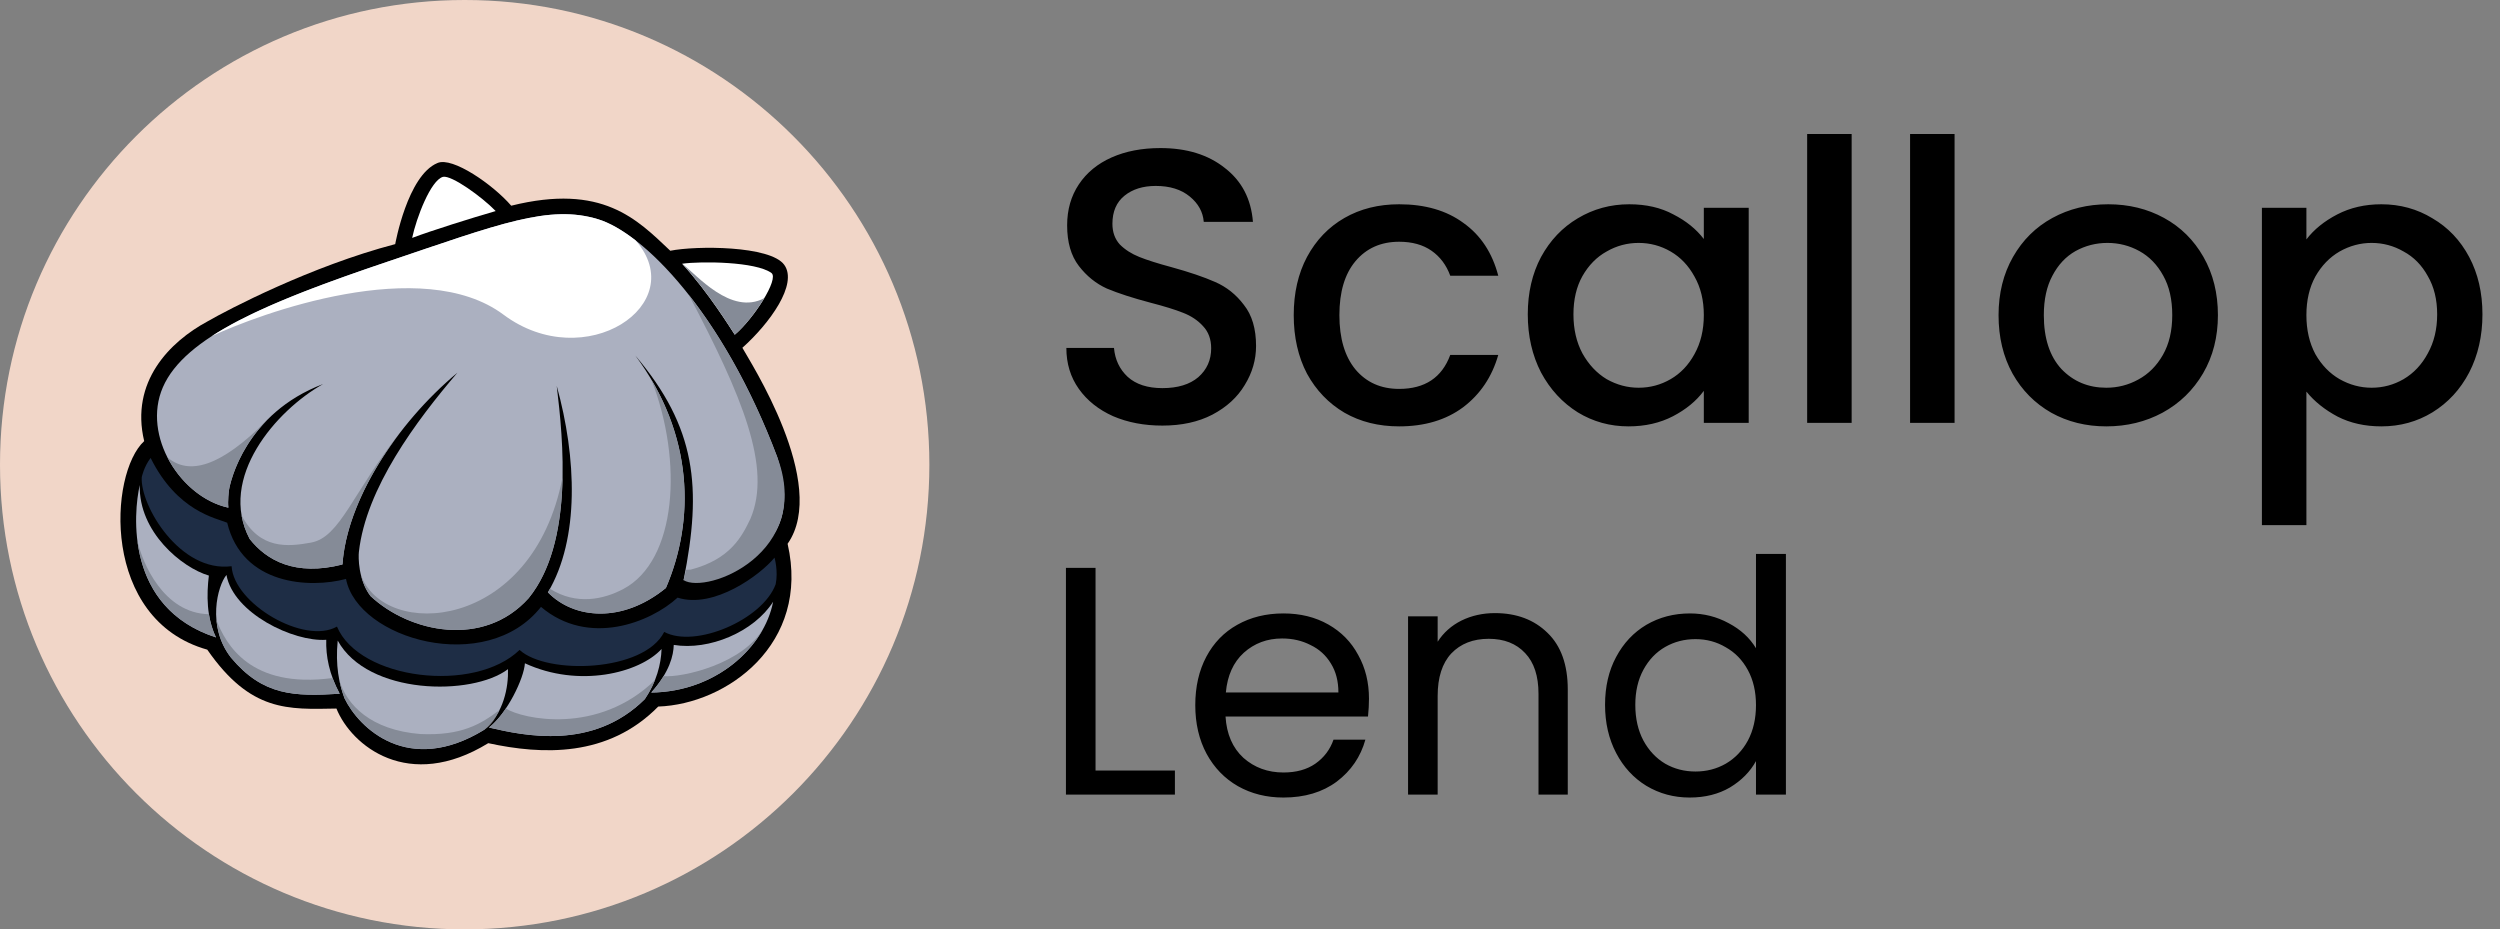<svg width="269" height="100" viewBox="0 0 269 100" fill="none" xmlns="http://www.w3.org/2000/svg">
<rect x="0" y="0" width="269" height="100" fill="#808080" stroke="none"/>
<g clip-path="url(#clip0_116_3782)">
<path d="M50 100C77.614 100 100 77.614 100 50C100 22.386 77.614 0 50 0C22.386 0 0 22.386 0 50C0 77.614 22.386 100 50 100Z" fill="#F1D6C8"/>
<path d="M79.879 37.423C82.803 34.808 85.879 30.585 84.389 28.501C82.899 26.418 74.888 26.423 72.122 26.981C68.532 23.584 64.812 19.699 55.008 22.134C53.07 19.885 48.679 16.823 47.068 17.543C43.84 18.884 42.525 26.267 42.525 26.267C33.446 28.648 24.538 33.311 22.345 34.574C18.246 36.779 13.994 41.091 15.514 47.463C11.72 50.942 10.825 66.676 22.303 69.903C26.971 76.636 31.006 76.332 36.2 76.24C37.819 80.243 43.952 85.235 52.536 79.965C58.352 81.223 65.414 81.522 70.826 76.026C78.192 75.77 87.224 69.301 84.746 58.511C89.255 52.084 80.605 38.766 79.88 37.423H79.879Z" fill="black"/>
<path d="M69.606 75.001C69.547 75.063 69.485 75.126 69.423 75.188C69.485 75.126 69.546 75.065 69.606 75.001Z" fill="white"/>
<path d="M83.626 49.166C77.711 33.495 69.154 25.059 64.378 23.598C59.106 21.975 53.803 24.068 41.629 28.181C28.725 32.542 19.872 36.258 17.523 41.673C15.254 46.907 19.45 53.515 24.573 54.626C24.492 53.896 24.62 52.854 24.647 52.688C24.789 51.803 26.423 44.495 34.766 41.322C29.726 44.147 23.396 51.416 26.862 57.987C28.678 60.299 31.771 62.042 36.851 60.735C37.298 53.97 42.566 45.657 49.221 40.099C44.794 45.283 39.38 52.51 38.615 59.4C38.554 59.94 38.539 62.392 39.871 64.14C44.095 68.087 52.048 69.747 56.88 64.365C61.747 58.381 60.6 47.304 59.904 41.523C62.041 49.225 62.392 57.955 58.956 63.739C61.771 66.616 66.954 67.102 71.653 63.264C74.77 56.024 74.705 46.767 68.362 38.258C74.911 46.013 75.559 52.437 73.552 62.425C79.621 60.784 86.745 59.02 83.626 49.165L83.626 49.166Z" fill="#ABB0C0"/>
<path d="M22.474 61.932C19.59 61.092 14.899 57.252 15.038 52.189C14.362 55.164 13.403 65.391 23.241 68.585C22.215 66.466 22.222 63.985 22.474 61.932Z" fill="#ABB0C0"/>
<path d="M35.104 68.842C31.59 69.087 25.113 65.987 24.367 61.864C23.418 63.007 22.217 67.387 24.86 70.767C28.299 74.876 31.665 74.95 36.553 74.647C35.424 72.558 35.048 70.582 35.105 68.843L35.104 68.842Z" fill="#ABB0C0"/>
<path d="M71.186 69.832C71.186 69.832 71.186 69.83 71.186 69.829C68.809 72.427 62.278 74.054 56.48 71.37C56.385 72.988 54.557 76.794 52.613 78.282C56.4 79.163 63.774 80.778 69.374 75.236C70.652 73.366 71.123 71.476 71.186 69.831L71.186 69.832Z" fill="#ABB0C0"/>
<path d="M36.338 68.927C36.074 71.608 36.483 73.55 37.066 75.129C38.598 78.32 43.928 83.541 52.106 78.52C54.204 76.741 54.715 73.947 54.661 72C50.792 74.933 39.562 74.806 36.338 68.927Z" fill="#ABB0C0"/>
<path d="M72.496 69.393V69.394C72.465 70.513 72.069 72.281 70.073 74.52C77.024 74.431 82.242 69.672 83.188 64.749C81.109 68.001 76.295 70.018 72.496 69.393Z" fill="#ABB0C0"/>
<path d="M36.925 74.728C36.914 74.694 36.902 74.66 36.892 74.626C36.903 74.66 36.914 74.695 36.925 74.728Z" fill="#717071"/>
<path d="M52.106 78.52C52.837 78.071 53.267 77.338 53.629 76.629C53.253 77.32 52.756 77.969 52.106 78.52Z" fill="#717071"/>
<path d="M14.776 58.134C15.258 62.074 17.241 66.637 23.24 68.586C22.856 67.79 22.616 66.943 22.48 66.087C17.593 66.002 15.29 60.537 14.775 58.135L14.776 58.134Z" fill="#858B97"/>
<path d="M23.289 66.726C23.41 68.063 23.859 69.487 24.86 70.767C28.299 74.876 31.665 74.95 36.552 74.647C36.242 74.073 35.991 73.508 35.788 72.954C26.888 74.148 24.285 69.281 23.29 66.726L23.289 66.726Z" fill="#858B97"/>
<path d="M53.629 76.629C53.667 76.553 53.706 76.477 53.744 76.401C51.741 77.917 49.678 79.174 45.249 78.984C39.877 78.557 37.309 75.843 36.51 73.183C36.542 73.342 36.577 73.497 36.614 73.65C36.623 73.686 36.632 73.723 36.641 73.76C36.716 74.06 36.8 74.349 36.891 74.626C36.902 74.659 36.913 74.694 36.924 74.727C36.97 74.863 37.016 74.998 37.065 75.128C38.597 78.319 43.927 83.54 52.105 78.519C52.755 77.968 53.252 77.319 53.628 76.628L53.629 76.629Z" fill="#858B97"/>
<path d="M69.374 75.236C69.844 74.548 70.204 73.857 70.476 73.177C64.343 79.145 56.207 77.377 54.429 76.232C53.874 77.058 53.25 77.795 52.613 78.283C56.4 79.164 63.773 80.779 69.374 75.236Z" fill="#858B97"/>
<path d="M71.403 72.75C71.067 73.3 70.633 73.891 70.073 74.519C75.75 74.447 80.269 71.259 82.251 67.411C80.104 71.462 73.278 72.943 71.403 72.749V72.75Z" fill="#858B97"/>
<path d="M16.206 49.274C15.48 50.227 15.252 51.341 15.252 51.341C15.067 54.415 19.391 61.64 24.92 60.924C25.156 64.965 32.758 69.414 36.256 67.421C38.673 73.159 51.039 74.641 55.906 69.932C58.85 72.637 69.305 72.315 71.469 67.994C74.794 69.788 82.063 66.684 83.462 62.865C83.757 61.43 83.337 60.002 83.337 60.002C81.832 61.853 76.8 65.562 72.907 64.305C69.988 66.983 63.322 69.631 58.21 65.301C52.324 72.779 38.472 68.766 37.23 62.292C33.355 63.332 26.073 62.983 24.446 56.245C23.244 55.741 19.076 55.041 16.206 49.274Z" fill="#1E2D45"/>
<path d="M44.347 25.599C46.437 24.809 50.773 23.451 53.336 22.709C51.85 21.175 48.587 18.826 47.666 19.028C46.341 19.394 44.808 23.435 44.347 25.599Z" fill="white"/>
<path d="M73.398 28.378C76.299 31.556 78.593 35.316 79.062 36.013C81.076 34.314 83.863 30.005 83.005 29.373C81.34 28.148 75.457 28.089 73.398 28.378Z" fill="white"/>
<path d="M40.727 28.488C40.569 28.542 40.411 28.596 40.254 28.649C40.176 28.676 40.099 28.703 40.021 28.729C39.864 28.783 39.708 28.837 39.552 28.891C39.481 28.915 39.411 28.939 39.34 28.964C39.121 29.04 38.902 29.115 38.685 29.191C38.678 29.194 38.67 29.196 38.663 29.199C38.45 29.273 38.239 29.347 38.029 29.421C37.96 29.445 37.892 29.469 37.824 29.494C37.673 29.547 37.523 29.599 37.374 29.652C37.301 29.679 37.228 29.705 37.154 29.731C37.004 29.785 36.853 29.838 36.704 29.892C36.64 29.915 36.575 29.938 36.512 29.961C36.092 30.112 35.677 30.263 35.268 30.414C35.205 30.437 35.143 30.46 35.081 30.483C34.938 30.536 34.795 30.589 34.653 30.642C34.584 30.668 34.515 30.694 34.446 30.72C34.304 30.773 34.162 30.826 34.021 30.88C33.961 30.902 33.901 30.925 33.841 30.947C33.643 31.023 33.446 31.098 33.251 31.173H33.25C33.056 31.248 32.863 31.323 32.672 31.397C32.615 31.419 32.559 31.441 32.503 31.464C32.366 31.518 32.23 31.571 32.094 31.625C32.032 31.65 31.969 31.675 31.906 31.7C31.772 31.753 31.639 31.807 31.506 31.861C31.451 31.883 31.395 31.906 31.34 31.928C30.969 32.079 30.605 32.229 30.248 32.38C30.197 32.401 30.145 32.423 30.095 32.444C29.966 32.499 29.838 32.553 29.711 32.607C29.654 32.632 29.597 32.657 29.54 32.681C29.413 32.736 29.287 32.791 29.162 32.846C29.113 32.867 29.064 32.888 29.015 32.91C28.672 33.061 28.334 33.213 28.004 33.365C27.957 33.387 27.91 33.409 27.862 33.431C27.744 33.486 27.626 33.54 27.509 33.596C27.456 33.62 27.404 33.645 27.352 33.67C27.235 33.726 27.119 33.781 27.005 33.836C26.96 33.858 26.914 33.88 26.869 33.902C26.554 34.055 26.246 34.209 25.944 34.363C25.901 34.385 25.859 34.407 25.816 34.429C25.708 34.485 25.6 34.541 25.493 34.597C25.446 34.622 25.399 34.647 25.351 34.672C25.245 34.729 25.139 34.786 25.034 34.842C24.994 34.864 24.953 34.886 24.913 34.908C24.628 35.064 24.349 35.221 24.078 35.379C24.039 35.401 24 35.424 23.961 35.447C23.864 35.504 23.767 35.561 23.672 35.619C23.629 35.644 23.587 35.67 23.545 35.695C23.449 35.754 23.354 35.812 23.259 35.87C23.224 35.892 23.188 35.914 23.153 35.936C23.025 36.017 22.898 36.097 22.773 36.178C27.908 33.758 45.413 27.319 54.176 33.858C62.939 40.397 74.418 32.751 68.392 25.868C66.895 24.706 65.526 23.95 64.378 23.599C59.106 21.975 53.802 24.069 41.629 28.182C41.4 28.259 41.173 28.336 40.947 28.413C40.873 28.438 40.8 28.463 40.727 28.488Z" fill="white"/>
<path d="M43.079 46.516C37.947 52.976 36.615 57.814 33.467 58.384C30.957 58.839 27.949 59.147 25.99 55.446C26.136 56.298 26.419 57.148 26.861 57.987C28.677 60.3 31.77 62.042 36.85 60.736C37.146 56.258 39.554 51.102 43.079 46.516Z" fill="#858B97"/>
<path d="M38.822 61.821C39.005 62.593 39.325 63.426 39.87 64.141C44.094 68.088 52.047 69.748 56.879 64.365C59.608 61.01 60.446 56.053 60.533 51.326C57.326 68.062 41.263 68.873 38.822 61.821Z" fill="#858B97"/>
<path d="M72.005 62.392C72.062 62.246 72.118 62.099 72.172 61.951C72.205 61.861 72.236 61.771 72.267 61.681C72.314 61.548 72.361 61.414 72.406 61.28C72.438 61.182 72.469 61.084 72.501 60.985C72.542 60.857 72.582 60.728 72.621 60.599C72.653 60.496 72.683 60.392 72.713 60.289C72.749 60.163 72.784 60.037 72.818 59.911C72.847 59.804 72.875 59.696 72.903 59.587C72.935 59.464 72.965 59.34 72.995 59.215C73.021 59.104 73.048 58.992 73.073 58.88C73.101 58.758 73.126 58.635 73.152 58.513C73.176 58.397 73.201 58.282 73.223 58.166C73.246 58.047 73.267 57.927 73.288 57.808C73.31 57.687 73.332 57.567 73.352 57.446C73.369 57.343 73.383 57.239 73.398 57.135C73.44 56.852 73.478 56.566 73.511 56.279C73.519 56.199 73.53 56.12 73.539 56.04C73.554 55.889 73.567 55.738 73.579 55.586C73.587 55.494 73.595 55.403 73.602 55.311C73.614 55.16 73.621 55.007 73.63 54.855C73.635 54.763 73.64 54.672 73.644 54.58C73.651 54.425 73.655 54.27 73.659 54.114C73.66 54.025 73.663 53.935 73.664 53.846C73.666 53.687 73.666 53.527 73.664 53.367C73.663 53.282 73.662 53.197 73.66 53.112C73.657 52.947 73.653 52.781 73.646 52.615C73.643 52.539 73.639 52.462 73.635 52.385C73.626 52.21 73.617 52.034 73.604 51.859C73.6 51.798 73.594 51.736 73.589 51.675C73.573 51.483 73.557 51.291 73.537 51.098C73.535 51.076 73.532 51.054 73.53 51.032C73.429 50.093 73.272 49.147 73.054 48.197C73.052 48.189 73.051 48.181 73.049 48.173C72.999 47.956 72.945 47.739 72.888 47.522C72.879 47.486 72.87 47.45 72.86 47.414C72.806 47.207 72.747 47 72.686 46.793C72.674 46.748 72.66 46.703 72.647 46.658C72.586 46.453 72.521 46.249 72.454 46.045C72.439 45.999 72.424 45.953 72.409 45.908C72.34 45.7 72.268 45.493 72.192 45.286C72.179 45.248 72.165 45.211 72.151 45.173C72.071 44.957 71.988 44.74 71.902 44.524C71.895 44.506 71.887 44.488 71.88 44.47C71.392 43.26 70.798 42.051 70.088 40.851C73.538 49.674 72.811 60.336 67.071 63.375C64.98 64.483 62.049 65.161 59.178 63.352C59.177 63.351 59.176 63.351 59.175 63.351C59.103 63.481 59.031 63.612 58.955 63.74C61.771 66.617 66.954 67.103 71.652 63.265C71.745 63.049 71.834 62.832 71.921 62.613C71.95 62.54 71.978 62.466 72.006 62.392H72.005Z" fill="#858B97"/>
<path d="M83.626 49.166C80.821 41.734 77.422 35.931 74.114 31.726C79.855 42.614 83.089 50.328 80.746 55.819C79.847 57.685 78.623 60.17 74.315 61.292C74.24 61.315 73.894 61.289 73.829 61.319C73.767 61.656 73.62 62.079 73.551 62.424C76.071 63.999 87.53 59.469 83.626 49.165V49.166Z" fill="#858B97"/>
<path d="M82.24 32.079C78.654 33.998 74.951 29.55 73.399 28.378C76.299 31.556 78.594 35.316 79.063 36.013C80.122 35.119 81.395 33.502 82.24 32.079Z" fill="#858B97"/>
<path d="M28.749 45.187C23.725 50.266 20.327 51.181 18.012 49.209C19.377 51.883 21.843 54.035 24.572 54.626C24.491 53.897 24.619 52.855 24.646 52.688C24.744 52.08 25.546 48.437 28.749 45.187Z" fill="#858B97"/>
</g>
<path d="M125.072 45.794C123.112 45.794 121.348 45.458 119.78 44.786C118.212 44.086 116.98 43.106 116.084 41.846C115.188 40.586 114.74 39.116 114.74 37.436H119.864C119.976 38.696 120.466 39.732 121.334 40.544C122.23 41.356 123.476 41.762 125.072 41.762C126.724 41.762 128.012 41.37 128.936 40.586C129.86 39.774 130.322 38.738 130.322 37.478C130.322 36.498 130.028 35.7 129.44 35.084C128.88 34.468 128.166 33.992 127.298 33.656C126.458 33.32 125.282 32.956 123.77 32.564C121.866 32.06 120.312 31.556 119.108 31.052C117.932 30.52 116.924 29.708 116.084 28.616C115.244 27.524 114.824 26.068 114.824 24.248C114.824 22.568 115.244 21.098 116.084 19.838C116.924 18.578 118.1 17.612 119.612 16.94C121.124 16.268 122.874 15.932 124.862 15.932C127.69 15.932 130 16.646 131.792 18.074C133.612 19.474 134.62 21.406 134.816 23.87H129.524C129.44 22.806 128.936 21.896 128.012 21.14C127.088 20.384 125.87 20.006 124.358 20.006C122.986 20.006 121.866 20.356 120.998 21.056C120.13 21.756 119.696 22.764 119.696 24.08C119.696 24.976 119.962 25.718 120.494 26.306C121.054 26.866 121.754 27.314 122.594 27.65C123.434 27.986 124.582 28.35 126.038 28.742C127.97 29.274 129.538 29.806 130.742 30.338C131.974 30.87 133.01 31.696 133.85 32.816C134.718 33.908 135.152 35.378 135.152 37.226C135.152 38.71 134.746 40.11 133.934 41.426C133.15 42.742 131.988 43.806 130.448 44.618C128.936 45.402 127.144 45.794 125.072 45.794ZM139.205 33.908C139.205 31.528 139.681 29.442 140.633 27.65C141.613 25.83 142.957 24.43 144.665 23.45C146.373 22.47 148.333 21.98 150.545 21.98C153.345 21.98 155.655 22.652 157.475 23.996C159.323 25.312 160.569 27.202 161.213 29.666H156.047C155.627 28.518 154.955 27.622 154.031 26.978C153.107 26.334 151.945 26.012 150.545 26.012C148.585 26.012 147.017 26.712 145.841 28.112C144.693 29.484 144.119 31.416 144.119 33.908C144.119 36.4 144.693 38.346 145.841 39.746C147.017 41.146 148.585 41.846 150.545 41.846C153.317 41.846 155.151 40.628 156.047 38.192H161.213C160.541 40.544 159.281 42.42 157.433 43.82C155.585 45.192 153.289 45.878 150.545 45.878C148.333 45.878 146.373 45.388 144.665 44.408C142.957 43.4 141.613 42 140.633 40.208C139.681 38.388 139.205 36.288 139.205 33.908ZM164.389 33.824C164.389 31.5 164.865 29.442 165.817 27.65C166.797 25.858 168.113 24.472 169.765 23.492C171.445 22.484 173.293 21.98 175.309 21.98C177.129 21.98 178.711 22.344 180.055 23.072C181.427 23.772 182.519 24.654 183.331 25.718V22.358H188.161V45.5H183.331V42.056C182.519 43.148 181.413 44.058 180.013 44.786C178.613 45.514 177.017 45.878 175.225 45.878C173.237 45.878 171.417 45.374 169.765 44.366C168.113 43.33 166.797 41.902 165.817 40.082C164.865 38.234 164.389 36.148 164.389 33.824ZM183.331 33.908C183.331 32.312 182.995 30.926 182.323 29.75C181.679 28.574 180.825 27.678 179.761 27.062C178.697 26.446 177.549 26.138 176.317 26.138C175.085 26.138 173.937 26.446 172.873 27.062C171.809 27.65 170.941 28.532 170.269 29.708C169.625 30.856 169.303 32.228 169.303 33.824C169.303 35.42 169.625 36.82 170.269 38.024C170.941 39.228 171.809 40.152 172.873 40.796C173.965 41.412 175.113 41.72 176.317 41.72C177.549 41.72 178.697 41.412 179.761 40.796C180.825 40.18 181.679 39.284 182.323 38.108C182.995 36.904 183.331 35.504 183.331 33.908ZM199.238 14.42V45.5H194.45V14.42H199.238ZM210.312 14.42V45.5H205.524V14.42H210.312ZM226.636 45.878C224.452 45.878 222.478 45.388 220.714 44.408C218.95 43.4 217.564 42 216.556 40.208C215.548 38.388 215.044 36.288 215.044 33.908C215.044 31.556 215.562 29.47 216.598 27.65C217.634 25.83 219.048 24.43 220.84 23.45C222.632 22.47 224.634 21.98 226.846 21.98C229.058 21.98 231.06 22.47 232.852 23.45C234.644 24.43 236.058 25.83 237.094 27.65C238.13 29.47 238.648 31.556 238.648 33.908C238.648 36.26 238.116 38.346 237.052 40.166C235.988 41.986 234.532 43.4 232.684 44.408C230.864 45.388 228.848 45.878 226.636 45.878ZM226.636 41.72C227.868 41.72 229.016 41.426 230.08 40.838C231.172 40.25 232.054 39.368 232.726 38.192C233.398 37.016 233.734 35.588 233.734 33.908C233.734 32.228 233.412 30.814 232.768 29.666C232.124 28.49 231.27 27.608 230.206 27.02C229.142 26.432 227.994 26.138 226.762 26.138C225.53 26.138 224.382 26.432 223.318 27.02C222.282 27.608 221.456 28.49 220.84 29.666C220.224 30.814 219.916 32.228 219.916 33.908C219.916 36.4 220.546 38.332 221.806 39.704C223.094 41.048 224.704 41.72 226.636 41.72ZM248.169 25.76C248.981 24.696 250.087 23.8 251.487 23.072C252.887 22.344 254.469 21.98 256.233 21.98C258.249 21.98 260.083 22.484 261.735 23.492C263.415 24.472 264.731 25.858 265.683 27.65C266.635 29.442 267.111 31.5 267.111 33.824C267.111 36.148 266.635 38.234 265.683 40.082C264.731 41.902 263.415 43.33 261.735 44.366C260.083 45.374 258.249 45.878 256.233 45.878C254.469 45.878 252.901 45.528 251.529 44.828C250.157 44.1 249.037 43.204 248.169 42.14V56.504H243.381V22.358H248.169V25.76ZM262.239 33.824C262.239 32.228 261.903 30.856 261.231 29.708C260.587 28.532 259.719 27.65 258.627 27.062C257.563 26.446 256.415 26.138 255.183 26.138C253.979 26.138 252.831 26.446 251.739 27.062C250.675 27.678 249.807 28.574 249.135 29.75C248.491 30.926 248.169 32.312 248.169 33.908C248.169 35.504 248.491 36.904 249.135 38.108C249.807 39.284 250.675 40.18 251.739 40.796C252.831 41.412 253.979 41.72 255.183 41.72C256.415 41.72 257.563 41.412 258.627 40.796C259.719 40.152 260.587 39.228 261.231 38.024C261.903 36.82 262.239 35.42 262.239 33.824Z" fill="black"/>
<path d="M117.88 82.91H126.42V85.5H114.695V61.105H117.88V82.91ZM147.302 75.175C147.302 75.782 147.267 76.423 147.197 77.1H131.867C131.984 78.99 132.626 80.472 133.792 81.545C134.982 82.595 136.417 83.12 138.097 83.12C139.474 83.12 140.617 82.805 141.527 82.175C142.461 81.522 143.114 80.658 143.487 79.585H146.917C146.404 81.428 145.377 82.933 143.837 84.1C142.297 85.243 140.384 85.815 138.097 85.815C136.277 85.815 134.644 85.407 133.197 84.59C131.774 83.773 130.654 82.618 129.837 81.125C129.021 79.608 128.612 77.858 128.612 75.875C128.612 73.892 129.009 72.153 129.802 70.66C130.596 69.167 131.704 68.023 133.127 67.23C134.574 66.413 136.231 66.005 138.097 66.005C139.917 66.005 141.527 66.402 142.927 67.195C144.327 67.988 145.401 69.085 146.147 70.485C146.917 71.862 147.302 73.425 147.302 75.175ZM144.012 74.51C144.012 73.297 143.744 72.258 143.207 71.395C142.671 70.508 141.936 69.843 141.002 69.4C140.092 68.933 139.077 68.7 137.957 68.7C136.347 68.7 134.971 69.213 133.827 70.24C132.707 71.267 132.066 72.69 131.902 74.51H144.012ZM160.852 65.97C163.185 65.97 165.075 66.682 166.522 68.105C167.968 69.505 168.692 71.535 168.692 74.195V85.5H165.542V74.65C165.542 72.737 165.063 71.278 164.107 70.275C163.15 69.248 161.843 68.735 160.187 68.735C158.507 68.735 157.165 69.26 156.162 70.31C155.182 71.36 154.692 72.888 154.692 74.895V85.5H151.507V66.32H154.692V69.05C155.322 68.07 156.173 67.312 157.247 66.775C158.343 66.238 159.545 65.97 160.852 65.97ZM172.704 75.84C172.704 73.88 173.101 72.165 173.894 70.695C174.688 69.202 175.773 68.047 177.149 67.23C178.549 66.413 180.113 66.005 181.839 66.005C183.333 66.005 184.721 66.355 186.004 67.055C187.288 67.732 188.268 68.63 188.944 69.75V59.6H192.164V85.5H188.944V81.895C188.314 83.038 187.381 83.983 186.144 84.73C184.908 85.453 183.461 85.815 181.804 85.815C180.101 85.815 178.549 85.395 177.149 84.555C175.773 83.715 174.688 82.537 173.894 81.02C173.101 79.503 172.704 77.777 172.704 75.84ZM188.944 75.875C188.944 74.428 188.653 73.168 188.069 72.095C187.486 71.022 186.693 70.205 185.689 69.645C184.709 69.062 183.624 68.77 182.434 68.77C181.244 68.77 180.159 69.05 179.179 69.61C178.199 70.17 177.418 70.987 176.834 72.06C176.251 73.133 175.959 74.393 175.959 75.84C175.959 77.31 176.251 78.593 176.834 79.69C177.418 80.763 178.199 81.592 179.179 82.175C180.159 82.735 181.244 83.015 182.434 83.015C183.624 83.015 184.709 82.735 185.689 82.175C186.693 81.592 187.486 80.763 188.069 79.69C188.653 78.593 188.944 77.322 188.944 75.875Z" fill="black"/>
<defs>
<clipPath id="clip0_116_3782">
<rect width="100" height="100" fill="white"/>
</clipPath>
</defs>
</svg>
